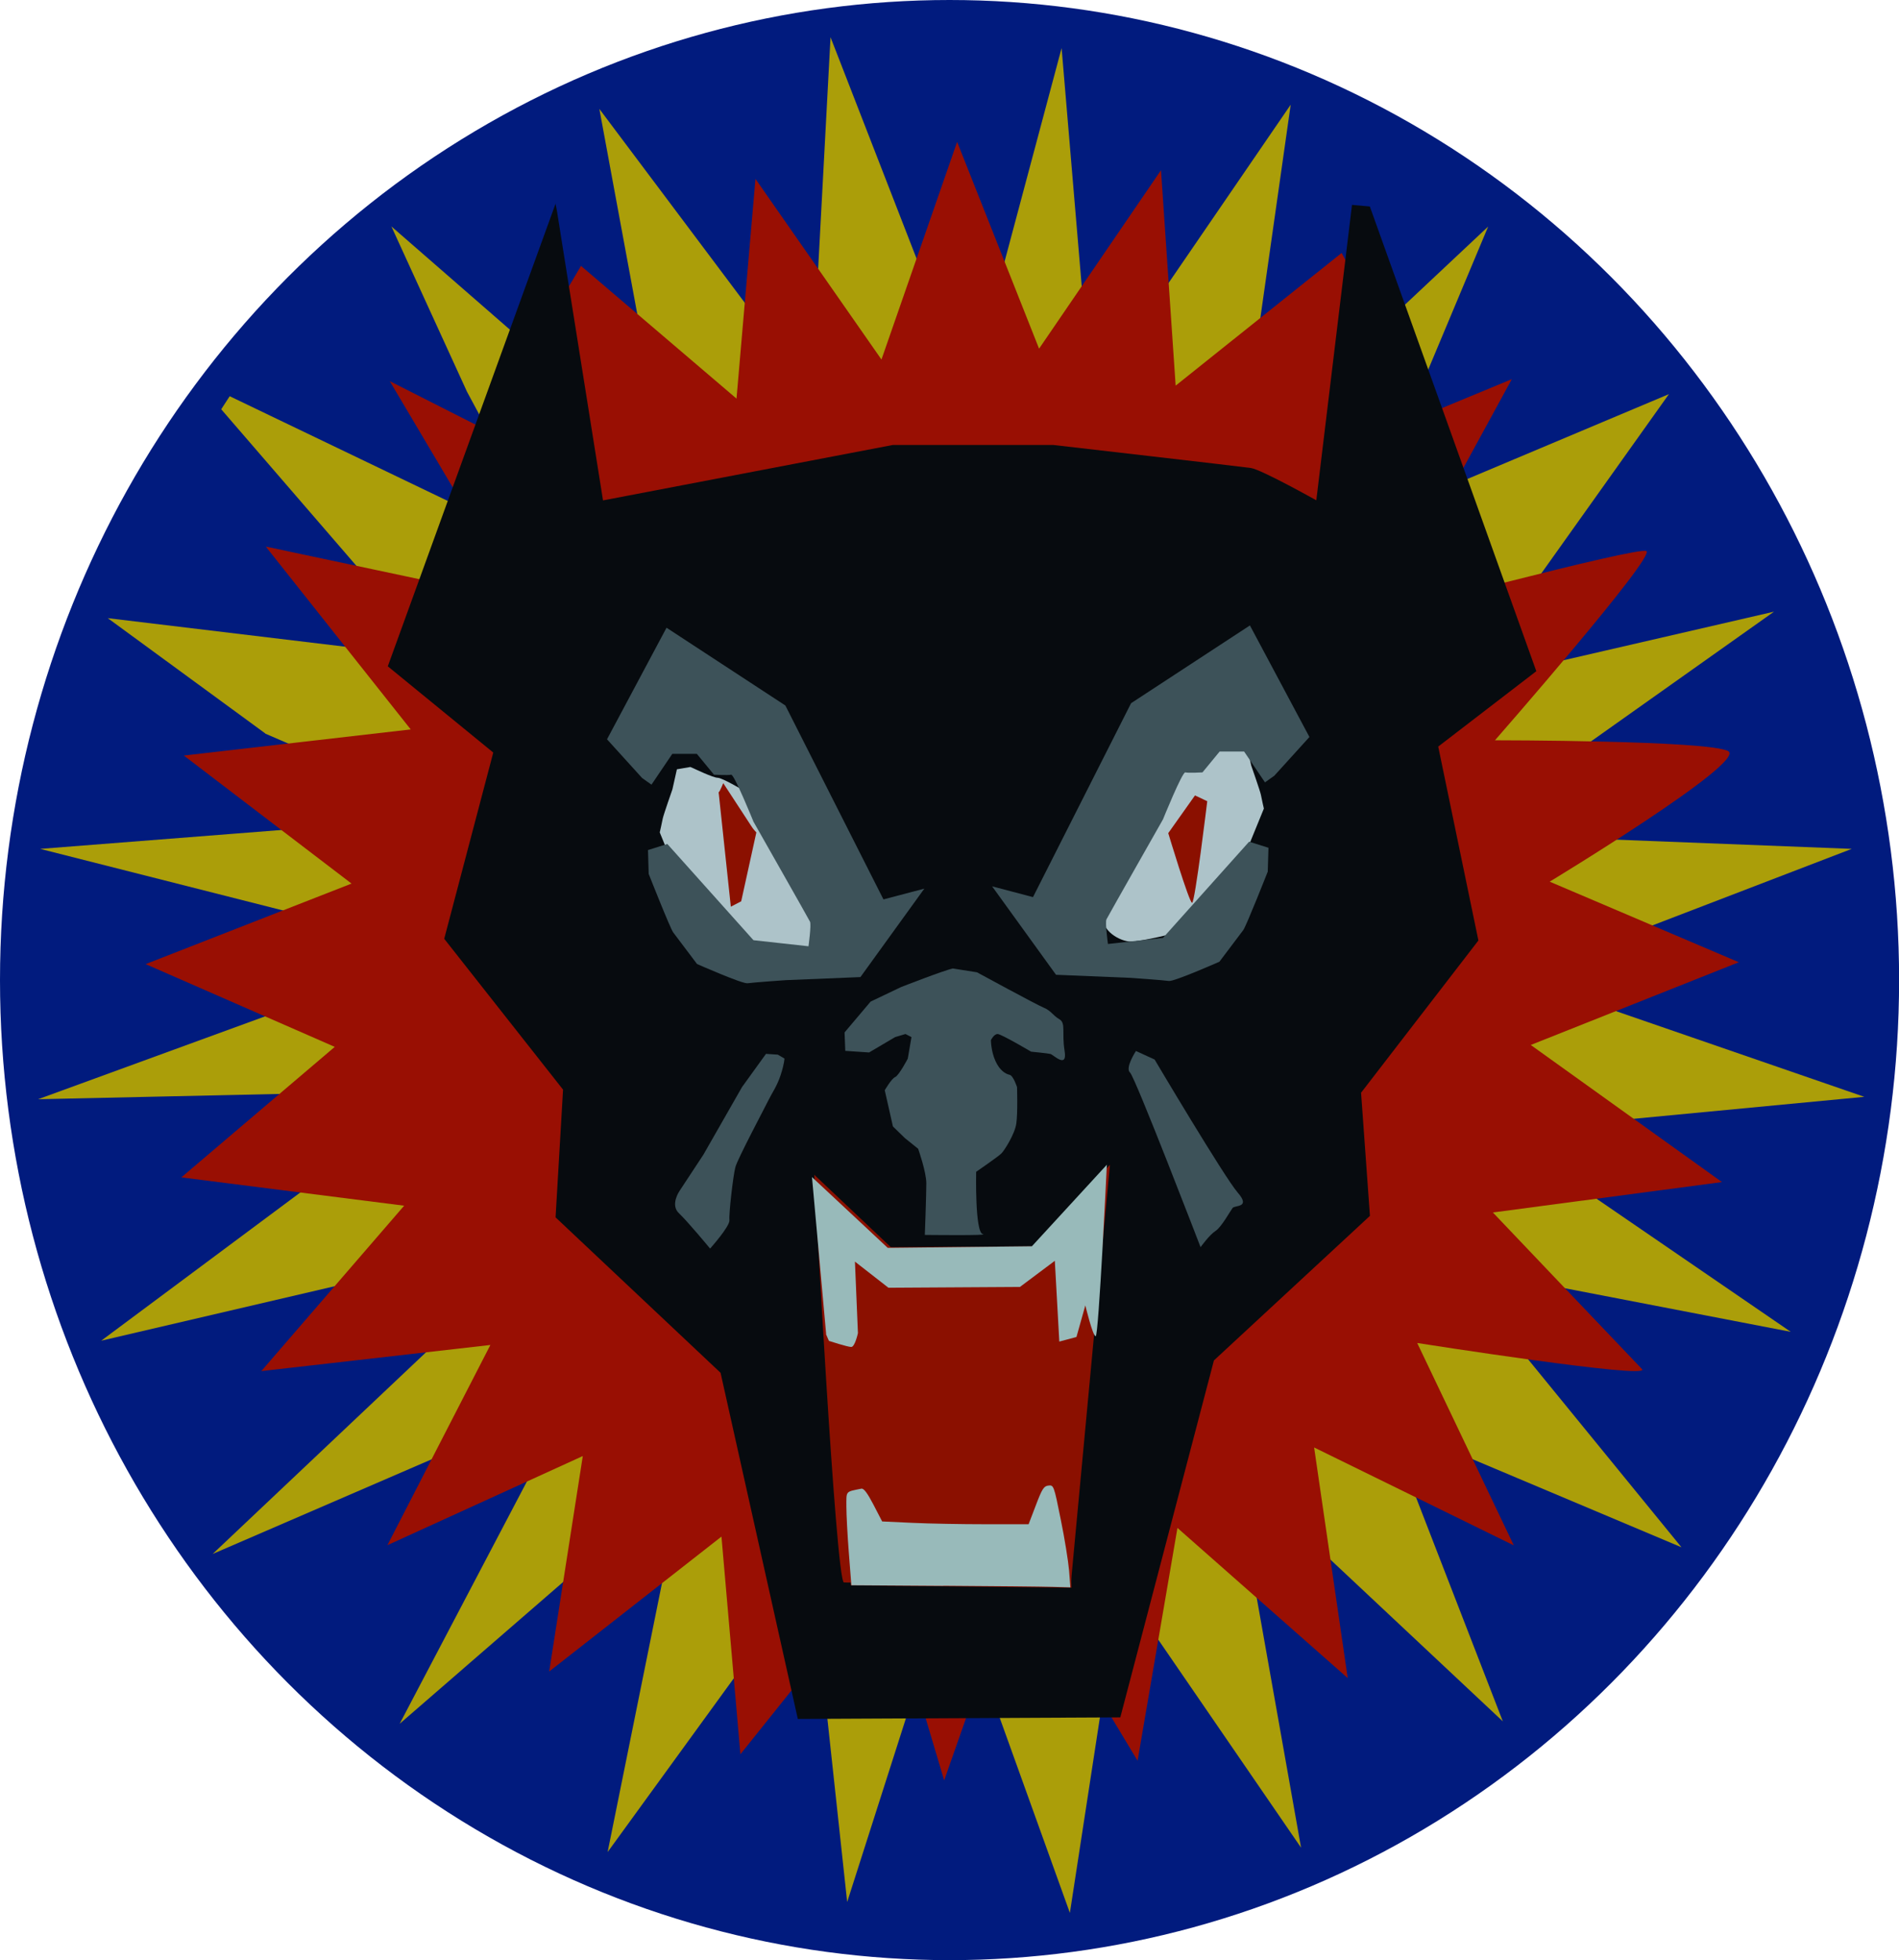 <?xml version="1.0" encoding="UTF-8"?>
<svg id="svg4444" xmlns="http://www.w3.org/2000/svg" width="190.49" height="196.61" viewBox="0 0 190.49 196.61">
  <defs>
    <style>
      .cls-1 {
        fill: #070b0f;
      }

      .cls-1, .cls-2, .cls-3, .cls-4, .cls-5, .cls-6, .cls-7, .cls-8 {
        stroke-width: 0px;
      }

      .cls-2 {
        fill: #990f03;
      }

      .cls-3 {
        fill: #ab9e09;
      }

      .cls-4 {
        fill: #adc3c9;
      }

      .cls-5 {
        fill: #8b1000;
      }

      .cls-6 {
        fill: #3d5259;
      }

      .cls-7 {
        fill: #98baba;
      }

      .cls-8 {
        fill: #011b7e;
      }
    </style>
  </defs>
  <g id="layer7">
    <ellipse id="path138043" class="cls-8" cx="95.25" cy="98.3" rx="95.25" ry="98.3"/>
  </g>
  <g id="layer11">
    <path id="path139492" class="cls-3" d="m26.62,73.57l-15.81-11.57,27.19,3.27.21-5.67-16.02-18.55.85-1.31,23.18,11.13,6.74-.22-6.11-11.35-7.59-16.59,22.55,19.64,4-.66-5.69-30.77,21.29,28.38,1.9-35.57,13.91,35.79,9.27-34.7,2.95,34.92,20.03-29.24-5.06,35.57,24.87-23.35-12.44,29.68,30.57-12.87-20.66,29.02,31.2-7.2-31.41,22.26,39.21,1.53-33.52,12.87,34.78,12-36.68,3.49,29.3,20.08-33.94-6.55,22.98,28.16-29.51-12.44,11.59,29.9-26.98-25.31,6.74,37.98-18.13-26.41-5.06,32.95-12.01-33.39-10.33,32.3-3.58-33.17-20.45,28.16,7.59-37.54-28.45,24.67,17.08-32.52-35.84,15.49,33.72-31.87-44.9,10.48,33.72-25.1-40.05.88,40.68-14.85-40.47-10.26,41.74-3.27-19.18-8.3h.03Z"/>
  </g>
  <g id="layer8">
    <path id="path145828" class="cls-2" d="m35.27,88.62l-20.66,8.08,18.97,8.3-15.39,13.09,22.35,2.84-14.33,16.59,22.98-2.62-10.33,20.08,19.6-8.94-3.37,21.61,17.28-13.53,1.9,21.83,14.33-17.9,6.11,20.52,7.59-21.61,11.81,19.64,4-23.35,17.08,15.06-3.37-23.13,20.03,9.82-9.69-20.3s23.61,3.71,22.55,2.62c-1.05-1.09-14.96-15.71-14.96-15.71l22.98-3.05-19.18-13.75,20.87-8.3-18.97-8.08s19.81-12,17.91-13.09-23.4-1.09-23.4-1.09c0,0,16.23-18.55,15.18-18.98-1.05-.44-26.35,6.33-26.35,6.33l12.86-23.57-8.43,3.49-8.64-16.15-16.65,13.31-1.47-21.61-12.23,17.9-8.22-20.74-7.59,21.83-12.64-18.12-1.9,22.04-15.6-13.31-9.69,16.37-9.49-4.81,7.37,12.44-3.37,7.64-16.44-3.49,14.54,18.34-22.76,2.62,16.86,12.87v-.03Z"/>
  </g>
  <g id="layer9">
    <path id="path149679" class="cls-1" d="m55.75,20.37l-16.85,46.46,10.58,8.65-4.92,18.68,11.92,15.13-.75,12.81,16.55,15.59,7.75,34.72,32.35-.16,9.39-35.8,15.65-14.5-.89-12.35,11.77-15.27-4.03-19.45,9.84-7.56-16.7-46.61-1.79-.16-3.58,29.63s-5.52-3.09-6.56-3.24-19.82-2.31-19.82-2.31h-16.1l-29.07,5.56-4.62-29.02-.15-.77.02-.02Z"/>
  </g>
  <g id="layer12">
    <path id="path160101" class="cls-4" d="m69.24,76.93l-1.34.23-.45,2.01s-.89,2.54-.97,2.93c-.07.39-.3,1.39-.3,1.39,0,0,2.61,6.33,2.76,6.94s4.33,4.94,5.15,5.24c.82.31,4.4,1.16,5.44,1.16s3.06-1.08,2.76-2.7-2.83-6.4-3.73-7.94c-.89-1.54-4.03-6.94-4.03-6.94,0,0-2.09-1.24-2.54-1.24s-2.39-.93-2.39-.93l-.37-.16v.02Z"/>
    <path id="path160101-5" class="cls-4" d="m123.72,74.54l1.34.23.45,2.01s.89,2.54.97,2.93c.07.39.3,1.39.3,1.39,0,0-2.61,6.33-2.76,6.94-.15.61-4.33,4.94-5.15,5.24-.82.31-4.4,1.16-5.44,1.16s-3.06-1.08-2.76-2.7,2.83-6.4,3.73-7.94c.89-1.54,4.03-6.94,4.03-6.94,0,0,2.09-1.24,2.54-1.24s2.39-.93,2.39-.93l.37-.16v.02Z"/>
    <path id="path162120" class="cls-5" d="m81.68,117.82s2.16,40.9,2.98,40.9,22.73.39,22.73.39l3.95-42.28-7.75,8.18-14.23.08-7.67-7.25h0Z"/>
  </g>
  <g id="layer10">
    <path id="path155807" class="cls-6" d="m64.39,78.01l-3.5-3.86,5.97-11.19,11.92,7.8,9.84,19.45,4.1-1.08-6.41,8.87-7.52.31s-3.28.23-3.8.31-5.07-1.93-5.07-1.93c0,0-2.09-2.78-2.39-3.17s-2.46-5.87-2.46-5.87l-.07-2.39,1.94-.61,8.64,9.65,5.52.61s.3-2.16.15-2.47c-.15-.31-5.67-10.03-5.67-10.03,0,0-1.94-4.79-2.24-4.71s-1.72,0-1.72,0l-1.72-2.09h-2.46l-2.09,3.09-.97-.69h.02Z"/>
    <path id="path155807-4" class="cls-6" d="m127.85,77.78l3.5-3.86-5.97-11.19-11.92,7.8-9.84,19.45-4.1-1.08,6.41,8.87,7.52.31s3.28.23,3.8.31c.52.08,5.07-1.93,5.07-1.93,0,0,2.09-2.78,2.39-3.17s2.46-5.87,2.46-5.87l.07-2.39-1.94-.61-8.64,9.65-5.52.61s-.3-2.16-.15-2.47c.15-.31,5.67-10.03,5.67-10.03,0,0,1.94-4.79,2.24-4.71s1.72,0,1.72,0l1.72-2.09h2.46l2.09,3.09.97-.69h-.02Z"/>
    <path id="path160094" class="cls-6" d="m95.54,97.15c-.82.16-5.15,1.85-5.15,1.85l-3.06,1.46-2.61,3.09.07,1.85,2.39.16,2.61-1.54,1.04-.31.6.31-.37,2.16s-.89,1.7-1.27,1.85c-.37.16-1.04,1.32-1.04,1.32l.82,3.63,1.19,1.16,1.34,1.08s.82,2.31.82,3.47-.15,5.17-.15,5.17c0,0,6.63.08,5.82-.08s-.67-6.25-.67-6.25c0,0,2.24-1.54,2.54-1.85s1.34-1.93,1.49-3.01c.15-1.08.07-3.63.07-3.63,0,0-.37-1.16-.75-1.24-.37-.08-.97-.39-1.42-1.39s-.45-2.09-.45-2.09c0,0,.3-.61.67-.61s3.36,1.77,3.36,1.77c0,0,1.64.16,1.94.23.3.08,1.72,1.54,1.42-.31s.15-2.78-.52-3.17-.82-.85-1.57-1.16-6.7-3.55-6.7-3.55l-2.46-.39h0Z"/>
    <path id="path160096" class="cls-6" d="m113.95,105.41s-1.12,1.7-.6,2.16c.52.46,7.08,17.52,7.08,17.52,0,0,.89-1.24,1.49-1.62s1.49-2.01,1.72-2.31,1.86,0,.52-1.54-8.34-13.35-8.34-13.35l-1.86-.85h0Z"/>
    <path id="path160098" class="cls-6" d="m76.83,105.71l-2.39,3.31-3.88,6.79-2.39,3.63s-.97,1.39-.07,2.24,3.13,3.55,3.13,3.55c0,0,2.01-2.24,1.94-2.86-.07-.61.37-4.47.6-5.32s3.06-6.17,3.36-6.79.82-1.32,1.19-2.47c.37-1.16.37-1.62.37-1.62l-.67-.39-1.19-.08h0Z"/>
    <path id="path168816" class="cls-5" d="m72.07,79.4l3.8,4.09-1.52,6.91-1.04.54-1.23-11.54h0Z"/>
    <path id="path168818" class="cls-5" d="m117.19,83.56l2.68-3.78,1.23.58s-1.23,10.19-1.52,10.19-2.39-6.98-2.39-6.98h0Z"/>
    <path id="path168820" class="cls-5" d="m72.1,79.48c.15-.19.45-.93.45-.93l3.28,5.02s-2.01-.66-2.31-1.12-1.42-2.97-1.42-2.97h0Z"/>
    <path id="path168822" class="cls-5" d="m84.74,151.93l.15-2.47,1.94-.31,1.79,3.47,14.46.23,1.49-3.94h1.27l1.57,8.02.07,2.31-22.13-.23-.6-7.1h0Z"/>
    <path id="path168824" class="cls-7" d="m82.87,133.8l-1.42-15.74,7.6,7.1,14.46-.16,7.52-8.18s-.82,17.2-1.12,17.2-1.04-3.09-1.04-3.09l-.89,3.17-1.72.46-.45-8.1-3.5,2.62-13.19.08-3.36-2.62.3,7.17s-.3,1.39-.67,1.39-2.24-.61-2.24-.61l-.3-.69h.02Z"/>
    <path id="path171034" class="cls-7" d="m94.59,159.06l-9.19-.06-.25-3.22c-.14-1.77-.25-3.88-.25-4.68,0-1.6-.11-1.46,1.51-1.79.24-.04.6.44,1.21,1.61l.87,1.68,3.01.14c1.66.08,4.95.14,7.34.14h4.34l.73-1.91c.62-1.64.8-1.92,1.26-1.97.52-.06.55-.02,1.23,3.38.39,1.89.76,4.21.84,5.14l.13,1.69-1.8-.05c-.99-.03-5.93-.08-10.98-.11h0Z"/>
  </g>
</svg>